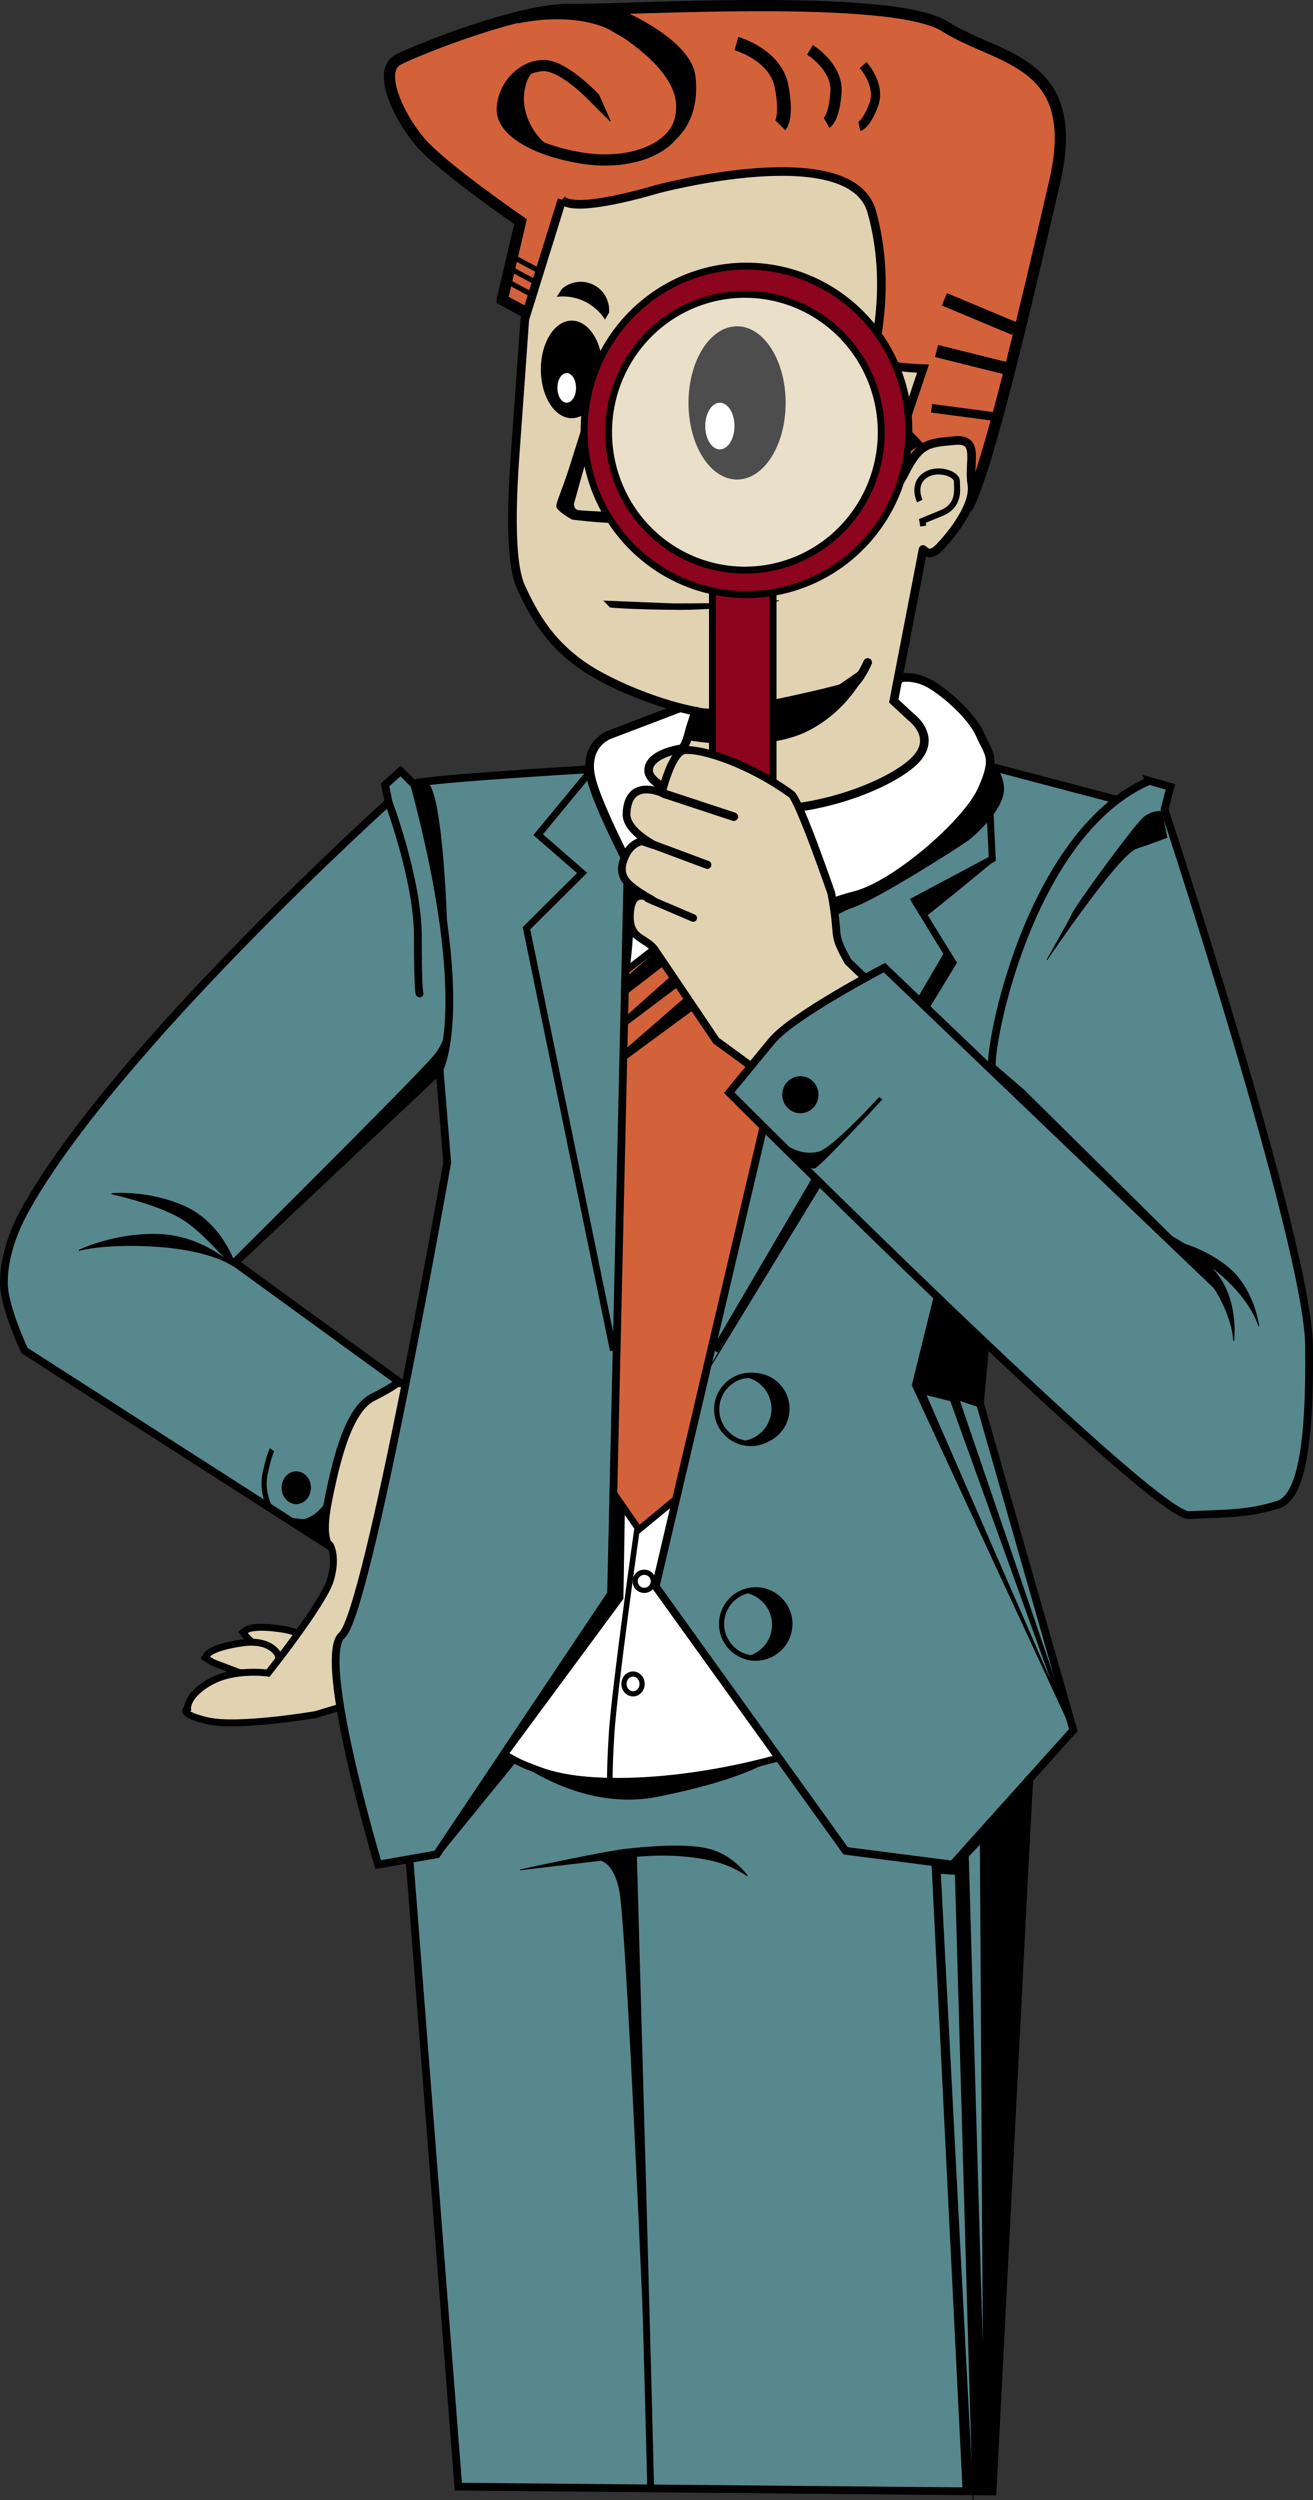 <?xml version="1.0" encoding="UTF-8" standalone="no"?>
<!-- Created with Inkscape (http://www.inkscape.org/) -->

<svg
   xmlns:dc="http://purl.org/dc/elements/1.1/"
   xmlns:cc="http://creativecommons.org/ns#"
   xmlns:rdf="http://www.w3.org/1999/02/22-rdf-syntax-ns#"
   xmlns:svg="http://www.w3.org/2000/svg"
   xmlns="http://www.w3.org/2000/svg"
   xmlns:sodipodi="http://sodipodi.sourceforge.net/DTD/sodipodi-0.dtd"
   xmlns:inkscape="http://www.inkscape.org/namespaces/inkscape"
   width="429.656mm"
   height="818.099mm"
   viewBox="0 0 1522.405 2898.774"
   id="svg2"
   version="1.1"
   inkscape:version="0.91 r13725"
   sodipodi:docname="juergen_mai_v2.svg"
   inkscape:export-filename="D:\JUGGR\grafiken\Plakate\Plakat_05_2016\juergen_maiv2.png"
   inkscape:export-xdpi="90"
   inkscape:export-ydpi="90">
  <rect x="0" y="0" width="1522.405" height="2898.774" fill="#333333" stroke="none"/>
  <defs
     id="defs4">
    <inkscape:perspective
       sodipodi:type="inkscape:persp3d"
       inkscape:vp_x="0 : 526.1811 : 1"
       inkscape:vp_y="0 : 1000 : 0"
       inkscape:vp_z="744.0945 : 526.18111 : 1"
       inkscape:persp3d-origin="372.04725 : 350.7874 : 1"
       id="perspective4584" />
    <inkscape:path-effect
       effect="spiro"
       id="path-effect4253"
       is_visible="true" />
    <inkscape:path-effect
       effect="spiro"
       id="path-effect4253-1"
       is_visible="true" />
  </defs>
  <sodipodi:namedview
     id="base"
     pagecolor="#ffffff"
     bordercolor="#666666"
     borderopacity="1.0"
     inkscape:pageopacity="0.0"
     inkscape:pageshadow="2"
     inkscape:zoom="0.25"
     inkscape:cx="1124.8821"
     inkscape:cy="1330.1842"
     inkscape:document-units="px"
     inkscape:current-layer="g5590"
     showgrid="false"
     inkscape:window-width="1920"
     inkscape:window-height="1147"
     inkscape:window-x="-8"
     inkscape:window-y="-8"
     inkscape:window-maximized="1"
     fit-margin-top="0"
     fit-margin-left="0"
     fit-margin-right="0"
     fit-margin-bottom="0" />
  <g
     inkscape:label="Ebene 1"
     inkscape:groupmode="layer"
     id="layer1"
     transform="translate(485.859,837.025)">
    <g
       id="g5590">
      <g
         id="g4237">
        <path
           style="fill:#57888d;fill-opacity:1;fill-rule:evenodd;stroke:#000000;stroke-width:9;stroke-linecap:butt;stroke-linejoin:miter;stroke-miterlimit:4;stroke-dasharray:none;stroke-opacity:1"
           d="m -25.144,1138.242 70.711,907.925 619.425,5.657 45.255,-882.469 z"
           id="path4595"
           inkscape:connector-curvature="0" />
        <path
           style="fill:#ffffff;fill-opacity:1;fill-rule:evenodd;stroke:#000000;stroke-width:8;stroke-linecap:butt;stroke-linejoin:miter;stroke-miterlimit:4;stroke-dasharray:none;stroke-opacity:1"
           d="m 48.395,1149.556 c 0,0 39.598,65.054 135.764,76.368 96.166,11.314 237.588,-16.971 319.612,-56.569 82.024,-39.598 96.167,-545.886 96.167,-545.886 l -514.774,-5.657 z"
           id="path4508"
           inkscape:connector-curvature="0" />
        <path
           style="opacity:1;fill:#e1d2b1;fill-opacity:1;fill-rule:evenodd;stroke:#000000;stroke-width:8;stroke-linecap:butt;stroke-linejoin:miter;stroke-miterlimit:4;stroke-dasharray:none;stroke-opacity:1"
           d="m -122.251,1077.968 c 0,0 -1.462,-20.763 -36.056,-26.081 -34.594,-5.318 -42.029,0.925 -42.029,0.925 l -3.835,2.901 c 0,0 4.992,6.686 8.877,9.712 3.885,3.026 23.651,18.256 23.651,18.256 l 43.224,18.28 z"
           id="path4489-5"
           inkscape:connector-curvature="0" />
        <path
           style="fill:#d3623a;fill-opacity:1;fill-rule:evenodd;stroke:#000000;stroke-width:13;stroke-linecap:butt;stroke-linejoin:miter;stroke-miterlimit:4;stroke-dasharray:none;stroke-opacity:1"
           d="m 96.478,-489.518 21.213,-90.51 c 0,0 -90.51,-62.225 -115.965,-91.924 -25.456,-29.698 -50.912,-83.439 -25.456,-96.167 25.456,-12.728 142.836,-59.397 199.404,-57.983 56.569,1.414 371.938,-19.799 434.164,19.799 62.225,39.598 159.806,38.184 127.279,179.605 -32.527,141.421 -77.782,333.754 -100.409,376.181 -22.627,42.426 -540.23,-239.002 -540.23,-239.002 z"
           id="path4322"
           inkscape:connector-curvature="0"
           sodipodi:nodetypes="ccssssssc" />
        <rect
           style="opacity:1;fill:#ffffff;fill-opacity:1;stroke:#000000;stroke-width:6;stroke-linecap:round;stroke-miterlimit:4;stroke-dasharray:none;stroke-opacity:1"
           id="rect4479"
           width="461.034"
           height="229.103"
           x="124.763"
           y="117.18" />
        <path
           style="fill:#d3623a;fill-opacity:1;fill-rule:evenodd;stroke:#000000;stroke-width:8;stroke-linecap:butt;stroke-linejoin:miter;stroke-miterlimit:4;stroke-dasharray:none;stroke-opacity:1"
           d="m 288.647,154.935 c 30,72 44,76 44,76 l 26,4 62,-68 10,-102 -130,-8 z"
           id="path4398"
           inkscape:connector-curvature="0" />
        <path
           sodipodi:nodetypes="cccccccc"
           style="fill:#d3623a;fill-opacity:1;fill-rule:evenodd;stroke:#000000;stroke-width:7.75;stroke-linecap:butt;stroke-linejoin:miter;stroke-miterlimit:4;stroke-dasharray:none;stroke-opacity:1"
           d="m 319.777,226.904 -84.485,65.013 -54.065,538.065 73.766,106.438 99.642,-82.303 98.539,-536.025 -90.043,-86.966 z"
           id="path4400"
           inkscape:connector-curvature="0" />
        <path
           style="fill:#e1d2b1;fill-opacity:1;fill-rule:evenodd;stroke:#000000;stroke-width:8;stroke-linecap:butt;stroke-linejoin:miter;stroke-miterlimit:4;stroke-dasharray:none;stroke-opacity:1"
           d="m -163.03,1082.38 c 0,0 -7.425,-19.445 -42.073,-14.496 -34.648,4.95 -39.952,13.082 -39.952,13.082 l -2.828,3.889 c 0,0 6.718,4.95 11.314,6.718 4.596,1.768 27.931,10.607 27.931,10.607 l 46.669,4.95 z"
           id="path4489"
           inkscape:connector-curvature="0" />
        <path
           style="fill:#e1d2b1;fill-opacity:1;fill-rule:evenodd;stroke:#000000;stroke-width:8;stroke-linecap:butt;stroke-linejoin:miter;stroke-miterlimit:4;stroke-dasharray:none;stroke-opacity:1"
           d="m -102.926,954.394 c 0,0 8.273,13.835 0,41.012 -8.273,27.177 -72.125,107.48 -72.125,107.48 0,0 -38.184,-5.657 -66.468,9.899 -28.284,15.556 -26.87,31.113 -26.87,31.113 0,0 -12.728,5.657 22.627,14.142 35.355,8.485 125.865,-7.071 125.865,-7.071 l 28.284,-8.485 127.279,-207.889 -35.355,-168.291 -131.522,5.657 -15.556,118.794 31.997,54.801 z"
           id="path4485"
           inkscape:connector-curvature="0"
           sodipodi:nodetypes="czcscscccccccc" />
        <path
           style="fill:#57888d;fill-opacity:1;fill-rule:evenodd;stroke:#000000;stroke-width:9;stroke-linecap:butt;stroke-linejoin:miter;stroke-miterlimit:4;stroke-dasharray:none;stroke-opacity:1"
           d="m 196.647,54.935 c -196,12 -200,16 -200,16 l 36,440 c 0,0 -92,522 -122,548 -30,26 42,266 42,266 l 68,-12 202,-302 22,-962 z"
           id="path4433"
           inkscape:connector-curvature="0" />
        <path
           sodipodi:nodetypes="cccccccccc"
           style="fill:#57888d;fill-opacity:1;fill-rule:evenodd;stroke:#000000;stroke-width:9;stroke-linecap:butt;stroke-linejoin:miter;stroke-miterlimit:4;stroke-dasharray:none;stroke-opacity:1"
           d="m 458.647,216.935 -184.286,785.429 220.286,306.571 124,16 140,-156 -112,-392 20,-392 L 854.316,102.149 530.647,16.935 Z"
           id="path4402"
           inkscape:connector-curvature="0" />
        <path
           style="fill:#000000;fill-opacity:1;fill-rule:evenodd;stroke:#000000;stroke-width:1px;stroke-linecap:butt;stroke-linejoin:miter;stroke-opacity:1"
           d="m 456.396,247.994 c 0,0 17.678,-23.335 46.669,-33.234 28.991,-9.899 125.291,-71.518 133.643,-77.782 7.071,-5.303 43.133,-36.77 41.012,-61.518 -2.121,-24.749 -26.163,-44.548 -26.163,-44.548 L 464.881,183.648 Z"
           id="path4652"
           inkscape:connector-curvature="0"
           sodipodi:nodetypes="csssccc" />
        <path
           style="fill:#ffffff;fill-opacity:1;fill-rule:evenodd;stroke:#000000;stroke-width:10;stroke-linecap:butt;stroke-linejoin:miter;stroke-miterlimit:4;stroke-dasharray:none;stroke-opacity:1"
           d="m 558.647,-51.065 c 0,0 14.692,-3.129 32,6 17.308,9.129 50.147,37.226 60,60 9.853,22.774 19.349,25.331 2,64 -17.349,38.669 -100,110 -146,122 -46,12 -58,24 -58,24 l -52,-122 z"
           id="path4394"
           inkscape:connector-curvature="0"
           sodipodi:nodetypes="czzzsccc" />
        <path
           style="fill:#ffffff;fill-opacity:1;fill-rule:evenodd;stroke:#000000;stroke-width:10;stroke-linecap:butt;stroke-linejoin:miter;stroke-miterlimit:4;stroke-dasharray:none;stroke-opacity:1"
           d="m 304.647,-17.065 -84,32 c 0,0 -28,10 -22,46 6,36 64,142 64,142 l 64,-110 22,-110 z"
           id="path4396"
           inkscape:connector-curvature="0" />
        <path
           style="fill:#e1d2b1;fill-opacity:1;fill-rule:evenodd;stroke:#000000;stroke-width:10;stroke-linecap:butt;stroke-linejoin:miter;stroke-miterlimit:4;stroke-dasharray:none;stroke-opacity:1"
           d="m 165.775,-605.483 -43.133,138.593 c 0,0 -7.071,100.409 -10.607,148.492 -3.535,48.083 -8.485,130.815 6.364,162.635 14.849,31.82 35.355,71.418 88.388,101.116 53.033,29.698 137.886,56.569 180.312,43.133 42.426,-13.435 82.024,-33.941 106.773,-61.518 24.749,-27.577 91.04,-118.971 91.04,-124.628 0,-5.657 4.419,10.076 18.562,-4.773 14.142,-14.849 41.719,-48.79 37.477,-73.539 -4.243,-24.749 9.899,-53.033 -19.799,-50.205 -29.698,2.829 -40.305,2.121 -57.983,37.477 -17.678,35.355 -4.95,-24.042 -4.95,-24.042 l 18.385,-11.314 -15.556,-16.264 23.334,-69.296 c 0,0 -55.154,-1.414 -56.569,-12.728 -1.414,-11.314 21.213,-82.024 -2.828,-168.999 -24.042,-86.974 -249.609,-26.163 -249.609,-26.163 0,0 -94.752,28.991 -109.602,12.021 z"
           id="path4310"
           inkscape:connector-curvature="0"
           sodipodi:nodetypes="ccssssssssssccccsscc" />
        <ellipse
           style="fill:#000000;fill-opacity:1;stroke:#000000;stroke-width:1.571;stroke-opacity:1"
           id="path3350"
           cx="368.76"
           cy="-369.863"
           rx="55.53"
           ry="88.055" />
        <ellipse
           style="fill:#000000;fill-opacity:1;stroke:#000000;stroke-opacity:1"
           id="path3350-4"
           cx="177.088"
           cy="-408.706"
           rx="35.355"
           ry="56.063" />
        <ellipse
           style="fill:#ffffff;fill-opacity:1;stroke:#000000;stroke-width:0.487;stroke-opacity:1"
           id="path3350-47"
           cx="348.822"
           cy="-343.029"
           rx="17.201"
           ry="27.276" />
        <ellipse
           style="fill:#ffffff;fill-opacity:1;stroke:#000000;stroke-width:0.31;stroke-opacity:1"
           id="path3350-47-1"
           cx="171.23"
           cy="-387.291"
           rx="10.952"
           ry="17.366" />
        <path
           inkscape:transform-center-y="-14.36195"
           inkscape:transform-center-x="1.1617766"
           style="fill:#000000;fill-opacity:1;fill-rule:evenodd;stroke:#000000;stroke-width:1px;stroke-linecap:butt;stroke-linejoin:miter;stroke-opacity:1"
           d="m 215.604,-467.506 4.293,-7.198 c 0.723,-8.915 -2.434,-18.077 -8.495,-24.654 -5.647,-6.128 -13.729,-9.948 -22.048,-10.423 -8.32,-0.475 -16.783,2.401 -23.091,7.846 l -5.615,8.424 c 8.583,-0.886 17.359,0.153 25.498,3.018 11.957,4.209 22.47,12.412 29.459,22.988 z"
           id="path4251"
           inkscape:path-effect="#path-effect4253"
           inkscape:original-d="m 215.60359,-467.50591 4.29335,-7.19841 c 0,0 3.81961,-18.1083 -8.49501,-24.65431 -12.31461,-6.54601 -45.13988,-2.5771 -45.13988,-2.5771 l -5.615,8.42447 c 0,0 12.62221,0.96431 25.49793,3.01753 12.87573,2.05321 27.38893,10.15363 29.45861,22.98782 z"
           inkscape:connector-curvature="0" />
        <path
           style="fill:#000000;fill-opacity:1;fill-rule:evenodd;stroke:#000000;stroke-width:1px;stroke-linecap:butt;stroke-linejoin:miter;stroke-opacity:1"
           d="m 367.509,-492.232 -1.136,-8.456 c 2.87,-8.202 9.283,-15.095 17.257,-18.549 7.834,-3.394 17.061,-3.424 24.917,-0.083 7.857,3.342 14.234,10.009 17.223,18.007 l 1.867,10.162 c -7.331,-4.71 -15.75,-7.714 -24.406,-8.708 -12.312,-1.414 -25.063,1.308 -35.723,7.628 z"
           id="path4251-3"
           inkscape:path-effect="#path-effect4253-1"
           inkscape:original-d="m 367.50913,-492.23198 -1.13576,-8.4564 c 0,0 3.50596,-18.13948 17.25702,-18.54941 13.75105,-0.40992 42.14058,17.92413 42.14058,17.92413 l 1.86738,10.16172 c 0,0 -11.87756,-4.79099 -24.4064,-8.70808 -12.52885,-3.91708 -28.88379,-3.08411 -35.72282,7.62804 z"
           inkscape:connector-curvature="0" />
        <path
           style="fill:#000000;fill-opacity:1;fill-rule:evenodd;stroke:#000000;stroke-width:1px;stroke-linecap:butt;stroke-linejoin:miter;stroke-opacity:1"
           d="m 224.647,-451.565 9.5,2 -55,196.5 c 0,0 -0.5,7 5.5,8 6,1 46,2.5 46,2.5 0,0 14,3 9.5,9 -4.5,6 -62.5,-1.5 -62.5,-1.5 0,0 -18.5,-10 -18,-15.5 0.5,-5.5 8,-21.5 17,-50.5 9,-29 48,-150.5 48,-150.5 z"
           id="path4304"
           inkscape:connector-curvature="0" />
        <path
           style="fill:#000000;fill-opacity:1;fill-rule:evenodd;stroke:#000000;stroke-width:0.918px;stroke-linecap:butt;stroke-linejoin:miter;stroke-opacity:1"
           d="m 214.747,-140.166 79.1,3.205 c 0,0 92.75,0.261 118.095,-3.105 25.345,-3.366 -52.59,10.046 -110.172,9.706 -57.581,-0.339 -80.133,-2.736 -80.133,-2.736 z"
           id="path4308"
           inkscape:connector-curvature="0" />
        <path
           style="fill:none;fill-rule:evenodd;stroke:#000000;stroke-width:7;stroke-linecap:butt;stroke-linejoin:miter;stroke-miterlimit:4;stroke-dasharray:none;stroke-opacity:1"
           d="m 580.647,-256.065 c 0,0 -9,-18 5,-29 14,-11 38,-3 38,6 0,9 4,28 -18,37 -22,9 -22,9 -22,9 l 1,6"
           id="path4318"
           inkscape:connector-curvature="0" />
        <path
           style="fill:none;fill-rule:evenodd;stroke:#000000;stroke-width:13;stroke-linecap:butt;stroke-linejoin:miter;stroke-miterlimit:4;stroke-dasharray:none;stroke-opacity:1"
           d="m 113.449,-816.201 c 0,0 74.953,-18.385 124.451,15.556 49.498,33.941 73.539,66.468 65.054,101.823 -8.485,35.355 -59.397,53.74 -113.137,45.255 -53.74,-8.485 -94.752,-31.113 -93.338,-57.983 1.414,-26.87 24.042,-49.497 48.083,-49.497 24.042,0 59.397,38.184 59.397,38.184 l 0,0"
           id="path4324"
           inkscape:connector-curvature="0" />
        <path
           style="fill:none;fill-rule:evenodd;stroke:#000000;stroke-width:16;stroke-linecap:butt;stroke-linejoin:miter;stroke-miterlimit:4;stroke-dasharray:none;stroke-opacity:1"
           d="m 368.007,-786.503 c 0,0 45.255,12.728 52.326,49.497 7.071,36.77 -1.414,45.255 -1.414,45.255 l 0,0"
           id="path4326"
           inkscape:connector-curvature="0" />
        <path
           style="opacity:1;fill:none;fill-rule:evenodd;stroke:#000000;stroke-width:12.941;stroke-linecap:butt;stroke-linejoin:miter;stroke-miterlimit:4;stroke-dasharray:none;stroke-opacity:1"
           d="m 453.247,-779.238 c 0,0 32.563,19.633 30.19,49.825 -2.372,30.192 -10.81,34.989 -10.81,34.989 l 0,0"
           id="path4326-3"
           inkscape:connector-curvature="0" />
        <path
           style="opacity:1;fill:none;fill-rule:evenodd;stroke:#000000;stroke-width:10.604;stroke-linecap:butt;stroke-linejoin:miter;stroke-miterlimit:4;stroke-dasharray:none;stroke-opacity:1"
           d="m 514.875,-761.509 c 0,0 21.084,22.939 12.264,46.134 -8.819,23.195 -16.559,25.024 -16.559,25.024 l 0,0"
           id="path4326-3-5"
           inkscape:connector-curvature="0" />
        <path
           style="fill:none;fill-rule:evenodd;stroke:#000000;stroke-width:10;stroke-linecap:butt;stroke-linejoin:miter;stroke-miterlimit:4;stroke-dasharray:none;stroke-opacity:1"
           d="m 594.281,-363.653 c 74.953,9.899 74.953,9.899 74.953,9.899"
           id="path4358"
           inkscape:connector-curvature="0" />
        <path
           style="opacity:1;fill:none;fill-rule:evenodd;stroke:#000000;stroke-width:14.487;stroke-linecap:butt;stroke-linejoin:miter;stroke-miterlimit:4;stroke-dasharray:none;stroke-opacity:1"
           d="m 600.043,-430.079 c 78.987,19.715 78.987,19.715 78.987,19.715"
           id="path4358-6"
           inkscape:connector-curvature="0" />
        <path
           style="opacity:1;fill:none;fill-rule:evenodd;stroke:#000000;stroke-width:15.506;stroke-linecap:butt;stroke-linejoin:miter;stroke-miterlimit:4;stroke-dasharray:none;stroke-opacity:1"
           d="m 609.175,-489.979 c 81.435,34.057 81.435,34.057 81.435,34.057"
           id="path4358-6-9"
           inkscape:connector-curvature="0"
           inkscape:transform-center-x="1.091775"
           inkscape:transform-center-y="70.218503" />
        <path
           style="fill:#e1d2b1;fill-opacity:1;fill-rule:evenodd;stroke:#000000;stroke-width:10;stroke-linecap:round;stroke-linejoin:miter;stroke-miterlimit:4;stroke-dasharray:none;stroke-opacity:1"
           d="m 584.392,-199.927 -33.952,175.686 19.799,18.385 c 0,0 31.113,22.627 5.657,49.498 -25.456,26.87 -106.066,59.397 -176.777,57.983 -70.711,-1.414 -132.936,-25.456 -132.936,-45.255 0,-19.799 37.098,-25.027 37.098,-25.027 0,0 4.975,1.692 10.632,-22.349 l 5.657,-17.855 -0.856,-3.558"
           id="path4390"
           inkscape:connector-curvature="0"
           sodipodi:nodetypes="cccssscscc" />
        <path
           style="fill:none;fill-rule:evenodd;stroke:#000000;stroke-width:10;stroke-linecap:round;stroke-linejoin:miter;stroke-miterlimit:4;stroke-dasharray:none;stroke-opacity:1"
           d="m 320.967,-12.545 c 0,0 6.113,3.504 32.615,1.722 26.502,-1.782 140.91,-27.142 149.252,-32.363 8.342,-5.221 17.359,-25.722 17.359,-25.722"
           id="path4392"
           inkscape:connector-curvature="0"
           sodipodi:nodetypes="cssc" />
        <path
           style="fill:#57888d;fill-opacity:1;fill-rule:evenodd;stroke:#000000;stroke-width:9;stroke-linecap:butt;stroke-linejoin:miter;stroke-miterlimit:4;stroke-dasharray:none;stroke-opacity:1"
           d="m -5.353,72.935 -16,-16 -18,16 4,20 c 0,0 -320.049,288.643 -422,474 -14.034,25.516 -24.284,55.84 -24,84 0.284,28.16 24,78 24,78 l 355.525,228 c 0,0 -13.525,-4 -3.525,-54 10,-50 24,-106 52,-120 28,-14 29.636,-18.243 29.636,-18.243 l -189.636,-137.757 236,-222 c 0,0 42,-70 -28,-332 z"
           id="path4437"
           inkscape:connector-curvature="0"
           sodipodi:nodetypes="ccccazccsscccc" />
        <circle
           style="opacity:1;fill:none;fill-opacity:1;stroke:#000000;stroke-width:6;stroke-linecap:round;stroke-miterlimit:4;stroke-dasharray:none;stroke-opacity:1"
           id="path4789"
           cx="261.147"
           cy="996.435"
           r="10.5" />
        <path
           style="fill:none;fill-rule:evenodd;stroke:#000000;stroke-width:9;stroke-linecap:round;stroke-linejoin:miter;stroke-miterlimit:4;stroke-dasharray:none;stroke-opacity:1"
           d="m -35.353,92.935 c 0,0 34,90 34,156 0,66 2,66 2,66 l 0,0"
           id="path4439"
           inkscape:connector-curvature="0" />
        <circle
           style="opacity:1;fill:#57888d;fill-opacity:1;stroke:#000000;stroke-width:6;stroke-linecap:round;stroke-miterlimit:4;stroke-dasharray:none;stroke-opacity:1"
           id="path4462"
           cx="384.734"
           cy="797.099"
           r="39.598" />
        <circle
           style="opacity:1;fill:#57888d;fill-opacity:1;stroke:#000000;stroke-width:6;stroke-linecap:round;stroke-miterlimit:4;stroke-dasharray:none;stroke-opacity:1"
           id="path4462-9"
           cx="390.391"
           cy="1045.891"
           r="39.598" />
        <path
           style="opacity:1;fill:#000000;fill-opacity:1;stroke:#000000;stroke-width:4;stroke-linecap:round;stroke-miterlimit:4;stroke-dasharray:none;stroke-opacity:1"
           d="m 388.041,756.802 a 39.598,39.598 0 0 1 39.598,39.598 39.598,39.598 0 0 1 -39.598,39.598 39.598,39.598 0 0 1 -8.451,-0.963 39.598,39.598 0 0 0 31.049,-38.635 39.598,39.598 0 0 0 -31.146,-38.635 39.598,39.598 0 0 1 8.549,-0.963 z"
           id="path4462-9-8"
           inkscape:connector-curvature="0" />
        <path
           style="opacity:1;fill:none;fill-rule:evenodd;stroke:#000000;stroke-width:8;stroke-linecap:butt;stroke-linejoin:miter;stroke-miterlimit:4;stroke-dasharray:none;stroke-opacity:1"
           d="M 225.386,728.8 124.566,239.233 189.084,175.111 138.128,130.817 199.185,56.776"
           id="path4654-9"
           inkscape:connector-curvature="0"
           sodipodi:nodetypes="ccccc" />
        <path
           style="fill:none;fill-rule:evenodd;stroke:#000000;stroke-width:7.901;stroke-linecap:butt;stroke-linejoin:miter;stroke-miterlimit:4;stroke-dasharray:none;stroke-opacity:1"
           d="m 248.641,1314.94 c 18.01,637.554 20.011,736.989 20.011,736.989"
           id="path4599"
           inkscape:connector-curvature="0" />
        <path
           inkscape:connector-curvature="0"
           style="opacity:1;fill:#000000;fill-opacity:1;stroke:#000000;stroke-width:4;stroke-linecap:round;stroke-miterlimit:4;stroke-dasharray:none;stroke-opacity:1"
           d="m 388.737,1007.212 a 39.598,39.598 0 0 1 39.598,39.598 39.598,39.598 0 0 1 -39.598,39.598 39.598,39.598 0 0 1 -8.451,-0.963 39.598,39.598 0 0 0 31.049,-38.635 39.598,39.598 0 0 0 -31.146,-38.635 39.598,39.598 0 0 1 8.549,-0.963 z"
           id="path4462-9-8-6" />
        <path
           sodipodi:nodetypes="cccccc"
           style="fill:none;fill-rule:evenodd;stroke:#000000;stroke-width:8;stroke-linecap:butt;stroke-linejoin:miter;stroke-miterlimit:4;stroke-dasharray:none;stroke-opacity:1"
           d="m 342.932,729.221 269.714,-460.286 -38,-62 90,-48 -4,-86 0,0"
           id="path4654"
           inkscape:connector-curvature="0" />
        <path
           style="fill:#000000;fill-opacity:1;fill-rule:evenodd;stroke:#000000;stroke-width:1px;stroke-linecap:butt;stroke-linejoin:miter;stroke-opacity:1"
           d="m 9.647,71.935 c 0,0 8,-2 15,57 7,59 8,127 8,127 l -35,-181 17,-6"
           id="path4671"
           inkscape:connector-curvature="0" />
        <path
           style="fill:#000000;fill-opacity:1;fill-rule:evenodd;stroke:#000000;stroke-width:1px;stroke-linecap:butt;stroke-linejoin:miter;stroke-opacity:1"
           d="m 587.918,224.66 c 5.657,-3.535 78.489,-63.64 78.489,-63.64 l -91.924,45.255 z"
           id="path4690"
           inkscape:connector-curvature="0" />
        <path
           style="fill:#000000;fill-opacity:1;fill-rule:evenodd;stroke:#000000;stroke-width:1px;stroke-linecap:butt;stroke-linejoin:miter;stroke-opacity:1"
           d="m 335.308,751.675 287.965,-472.568 -7.425,-11.667 z"
           id="path4692"
           inkscape:connector-curvature="0"
           sodipodi:nodetypes="cccc" />
        <path
           style="fill:#000000;fill-opacity:1;fill-rule:evenodd;stroke:#000000;stroke-width:1px;stroke-linecap:butt;stroke-linejoin:miter;stroke-opacity:1"
           d="m 335.147,96.435 c -39,73 -47,61 -47,61 l 38,-64 z"
           id="path4694"
           inkscape:connector-curvature="0" />
        <path
           style="fill:#000000;fill-opacity:1;fill-rule:evenodd;stroke:#000000;stroke-width:1px;stroke-linecap:butt;stroke-linejoin:miter;stroke-opacity:1"
           d="m 249.647,187.935 c -1.5,105 -10.5,115 -10.5,115 l 5.5,-134 z"
           id="path4696"
           inkscape:connector-curvature="0" />
        <path
           style="fill:#000000;fill-opacity:1;fill-rule:evenodd;stroke:#000000;stroke-width:1px;stroke-linecap:butt;stroke-linejoin:miter;stroke-opacity:1"
           d="m 425.147,178.935 -53.5,52 62.5,80.5 -72,-80 60.5,-66 z"
           id="path4698"
           inkscape:connector-curvature="0" />
        <path
           style="fill:#000000;fill-opacity:1;fill-rule:evenodd;stroke:#000000;stroke-width:1px;stroke-linecap:butt;stroke-linejoin:miter;stroke-opacity:1"
           d="m 297.647,170.435 52,-69.5 12.5,1 -63.5,74 z"
           id="path4700"
           inkscape:connector-curvature="0" />
        <path
           style="fill:#000000;fill-opacity:1;fill-rule:evenodd;stroke:#000000;stroke-width:1px;stroke-linecap:butt;stroke-linejoin:miter;stroke-opacity:1"
           d="m 373.147,103.435 -70.5,81.5 2,6 86,-86.5 z"
           id="path4702"
           inkscape:connector-curvature="0" />
        <path
           style="fill:#000000;fill-opacity:1;fill-rule:evenodd;stroke:#000000;stroke-width:1px;stroke-linecap:butt;stroke-linejoin:miter;stroke-opacity:1"
           d="m 345.38,234.559 -104.652,80.61 -4.243,-15.556 84.853,-73.539 z"
           id="path4704"
           inkscape:connector-curvature="0" />
        <path
           style="fill:#000000;fill-opacity:1;fill-rule:evenodd;stroke:#000000;stroke-width:1px;stroke-linecap:butt;stroke-linejoin:miter;stroke-opacity:1"
           d="m 240.728,378.809 141.421,-123.037 18.385,16.971 -165.463,121.622 5.657,-9.899"
           id="path4706"
           inkscape:connector-curvature="0" />
        <path
           style="opacity:1;fill:#000000;fill-opacity:1;fill-rule:evenodd;stroke:#000000;stroke-width:0.896px;stroke-linecap:butt;stroke-linejoin:miter;stroke-opacity:1"
           d="m 241.186,340.563 125.291,-111.595 16.288,15.392 -146.59,110.312 5.012,-8.979"
           id="path4706-2"
           inkscape:connector-curvature="0" />
        <path
           style="fill:#000000;fill-opacity:1;fill-rule:evenodd;stroke:#000000;stroke-width:1px;stroke-linecap:butt;stroke-linejoin:miter;stroke-opacity:1"
           d="m 314.267,21.013 c 0,0 84.853,15.556 137.179,-11.314 52.326,-26.87 70.711,-76.368 70.711,-76.368 l -41.012,28.284 -138.593,29.698 -16.971,-2.829 z"
           id="path4723"
           inkscape:connector-curvature="0" />
        <path
           style="opacity:1;fill:#000000;fill-opacity:1;fill-rule:evenodd;stroke:#000000;stroke-width:1.244px;stroke-linecap:butt;stroke-linejoin:miter;stroke-opacity:1"
           d="m -356.387,547.052 c 0,0 43.098,-4.248 85.62,15.452 42.522,19.7 57.252,66.225 57.252,66.225 -3.837,5.879 -33.155,-36.453 -62.772,-53.641 -29.617,-17.188 -80.1,-28.036 -80.1,-28.036 z"
           id="path4673-6-2"
           inkscape:connector-curvature="0"
           sodipodi:nodetypes="csczc" />
        <path
           style="opacity:1;fill:#000000;fill-opacity:1;fill-rule:evenodd;stroke:#000000;stroke-width:1.3px;stroke-linecap:butt;stroke-linejoin:miter;stroke-opacity:1"
           d="m -393.735,612.516 c 0,0 41.821,-20.213 92.952,-18.061 51.131,2.152 85.504,36.26 85.504,36.26 0,0 -24.171,-18.054 -85.887,-22.537 -61.717,-4.483 -92.569,4.337 -92.569,4.337 z"
           id="path4673-6-2-0"
           inkscape:connector-curvature="0"
           sodipodi:nodetypes="csczc" />
        <path
           style="fill:none;fill-rule:evenodd;stroke:#000000;stroke-width:6;stroke-linecap:butt;stroke-linejoin:miter;stroke-miterlimit:4;stroke-dasharray:none;stroke-opacity:1"
           d="m -172.353,911.935 c 0,0 -11,-18 -6,-41 5,-23 8,-27 8,-27"
           id="path4757"
           inkscape:connector-curvature="0" />
        <ellipse
           style="opacity:1;fill:#000000;fill-opacity:1;stroke:#000000;stroke-width:6;stroke-linecap:round;stroke-miterlimit:4;stroke-dasharray:none;stroke-opacity:1"
           id="path4761"
           cx="-142.353"
           cy="887.935"
           rx="14"
           ry="16" />
        <path
           style="fill:#000000;fill-opacity:1;fill-rule:evenodd;stroke:#000000;stroke-width:1px;stroke-linecap:butt;stroke-linejoin:miter;stroke-opacity:1"
           d="m 34.253,315.17 c 0,0 7.071,43.841 -16.971,72.125 -24.042,28.284 -234.759,237.588 -234.759,237.588 L 25.768,407.094 Z"
           id="path4767"
           inkscape:connector-curvature="0" />
        <path
           style="fill:#000000;fill-opacity:1;fill-rule:evenodd;stroke:#000000;stroke-width:1px;stroke-linecap:butt;stroke-linejoin:miter;stroke-opacity:1"
           d="m -149.595,923.281 c 0,0 1.414,0 12.728,1.414 11.314,1.414 28.284,-14.142 31.113,-25.456 2.828,-11.314 -11.314,43.841 -5.657,49.498 5.657,5.657 -38.184,-25.456 -38.184,-25.456 z"
           id="path4769"
           inkscape:connector-curvature="0" />
        <path
           sodipodi:nodetypes="cccccc"
           style="fill:#000000;fill-opacity:1;fill-rule:evenodd;stroke:#000000;stroke-width:1px;stroke-linecap:butt;stroke-linejoin:miter;stroke-opacity:1"
           d="m 238.142,913.75 -1.657,102.87 -135.764,183.848 123.037,-188.09 0.586,-124.956 z"
           id="path4771"
           inkscape:connector-curvature="0" />
        <path
           style="fill:#000000;fill-opacity:1;fill-rule:evenodd;stroke:#000000;stroke-width:1px;stroke-linecap:butt;stroke-linejoin:miter;stroke-opacity:1"
           d="m 117.662,1330.954 c 0,0 96.874,-21.213 123.744,-24.042 27.819,-2.928 73.384,-6.898 98.995,1.414 25.749,8.357 40.305,29.698 40.305,29.698 0,0 -16.299,-12.079 -38.934,-17.471 -22.634,-5.392 -54.733,-9.107 -96.831,-4.45 -39.757,4.398 -127.279,14.849 -127.279,14.849 z"
           id="path4775"
           inkscape:connector-curvature="0"
           sodipodi:nodetypes="cssczsc" />
        <path
           style="fill:#000000;fill-opacity:1;fill-rule:evenodd;stroke:#000000;stroke-width:1px;stroke-linecap:butt;stroke-linejoin:miter;stroke-opacity:1"
           d="m 105.647,1198.935 c 0,0 78,65 170,47 92,-18 126,-39 126,-39 l -95,17 c 0,0 -108,9 -129,2 -21,-7 -72,-27 -72,-27 z"
           id="path4777"
           inkscape:connector-curvature="0"
           sodipodi:nodetypes="csccsc" />
        <path
           style="fill:#000000;fill-opacity:1;fill-rule:evenodd;stroke:#000000;stroke-width:1px;stroke-linecap:butt;stroke-linejoin:miter;stroke-opacity:1"
           d="m 706.647,1254.935 -84,72 82,-104 z"
           id="path4779"
           inkscape:connector-curvature="0" />
        <path
           style="fill:#000000;fill-opacity:1;fill-rule:evenodd;stroke:#000000;stroke-width:1px;stroke-linecap:butt;stroke-linejoin:miter;stroke-opacity:1"
           d="m 112.647,1204.935 -88,108 78,-118 z"
           id="path4781"
           inkscape:connector-curvature="0" />
        <path
           sodipodi:nodetypes="csc"
           style="fill:none;fill-rule:evenodd;stroke:#000000;stroke-width:6.47;stroke-linecap:butt;stroke-linejoin:miter;stroke-miterlimit:4;stroke-dasharray:none;stroke-opacity:1"
           d="m 253.146,933.123 c 0,0 -26.602,187.67 -29.88,240.172 -3.278,52.502 -1.639,68.111 -1.639,68.111"
           id="path4785"
           inkscape:connector-curvature="0" />
        <ellipse
           style="opacity:1;fill:none;fill-opacity:1;stroke:#000000;stroke-width:6;stroke-linecap:round;stroke-miterlimit:4;stroke-dasharray:none;stroke-opacity:1"
           id="path4787"
           cx="248.147"
           cy="1115.435"
           rx="10.5"
           ry="11.5" />
        <path
           style="fill:#000000;fill-opacity:1;fill-rule:evenodd;stroke:#000000;stroke-width:1px;stroke-linecap:butt;stroke-linejoin:miter;stroke-opacity:1"
           d="m 662.992,409.366 -57.397,335.725 42.426,-8.485 z"
           id="path4791"
           inkscape:connector-curvature="0"
           sodipodi:nodetypes="cccc" />
        <path
           sodipodi:nodetypes="cccc"
           style="fill:#000000;fill-opacity:1;fill-rule:evenodd;stroke:#000000;stroke-width:1.929px;stroke-linecap:butt;stroke-linejoin:miter;stroke-opacity:1"
           d="M 572.909,770.321 753.357,1160.028 623.325,778.866 Z"
           id="path4793"
           inkscape:connector-curvature="0" />
        <path
           style="fill:#000000;fill-opacity:1;fill-rule:evenodd;stroke:#000000;stroke-width:1px;stroke-linecap:butt;stroke-linejoin:miter;stroke-opacity:1"
           d="m 594.688,1322.592 35.958,726.343 32.931,1.475 48.083,-824.486 -90.51,100.409 z"
           id="path4795"
           inkscape:connector-curvature="0"
           sodipodi:nodetypes="cccccc" />
        <path
           sodipodi:nodetypes="ccccc"
           style="fill:#000000;fill-opacity:1;fill-rule:evenodd;stroke:#000000;stroke-width:0.997px;stroke-linecap:butt;stroke-linejoin:miter;stroke-opacity:1"
           d="m 682.513,484.49 -28.628,311.155 -81.89,-27.057 88.221,-357.678 z"
           id="path4799"
           inkscape:connector-curvature="0" />
        <path
           style="opacity:1;fill:#57888d;fill-opacity:1;fill-rule:evenodd;stroke:#000000;stroke-width:1.48px;stroke-linecap:butt;stroke-linejoin:miter;stroke-opacity:1"
           d="m 643.591,673.95 43.576,-178.326 -8.507,-29.247 z"
           id="path4801-9"
           inkscape:connector-curvature="0"
           sodipodi:nodetypes="cccc" />
        <path
           style="opacity:1;fill:#57888d;fill-opacity:1;fill-rule:evenodd;stroke:#000000;stroke-width:1.331px;stroke-linecap:butt;stroke-linejoin:miter;stroke-opacity:1"
           d="m 587.34,779.72 29.158,7.289 123.594,343.202 z"
           id="path4797-8"
           inkscape:connector-curvature="0"
           sodipodi:nodetypes="cccc" />
        <path
           style="fill:#57888d;fill-opacity:1;fill-rule:evenodd;stroke:#000000;stroke-width:1px;stroke-linecap:butt;stroke-linejoin:miter;stroke-opacity:1"
           d="m 621.859,1336.232 -17.349,-1.171 37.855,726.663 z"
           id="path4833"
           inkscape:connector-curvature="0"
           sodipodi:nodetypes="cccc" />
        <path
           style="opacity:1;fill:#57888d;fill-opacity:1;fill-rule:evenodd;stroke:#000000;stroke-width:1px;stroke-linecap:butt;stroke-linejoin:miter;stroke-opacity:1"
           d="m 650.808,1300.504 -13.909,14.993 17.534,608.915 z"
           id="path4833-2"
           inkscape:connector-curvature="0"
           sodipodi:nodetypes="cccc" />
        <path
           style="fill:#000000;fill-opacity:1;fill-rule:evenodd;stroke:#000000;stroke-width:1px;stroke-linecap:butt;stroke-linejoin:miter;stroke-opacity:1"
           d="m 192.647,1320.935 c 0,0 30,-16 40,34 10,50 36,696 36,696 l -18,-744 z"
           id="path4850"
           inkscape:connector-curvature="0" />
        <path
           style="fill:#000000;fill-opacity:1;fill-rule:evenodd;stroke:#000000;stroke-width:1px;stroke-linecap:butt;stroke-linejoin:miter;stroke-opacity:1"
           d="m 235.071,-824.687 c 0,0 80.066,33.407 84.953,76.14 6.894,60.281 -32.451,80.131 -32.451,80.131 l 17.036,-28.983 c 0,0 -4.157,-57.32 -21.127,-68.634 -16.971,-11.314 -97.909,-57.24 -97.909,-57.24 z"
           id="path4852"
           inkscape:connector-curvature="0"
           sodipodi:nodetypes="csccscc" />
        <path
           style="fill:none;fill-rule:evenodd;stroke:#000000;stroke-width:6;stroke-linecap:butt;stroke-linejoin:miter;stroke-miterlimit:4;stroke-dasharray:none;stroke-opacity:1"
           d="m 104.964,-509.317 c 24.749,13.435 25.456,13.435 25.456,13.435"
           id="path4854"
           inkscape:connector-curvature="0" />
        <path
           style="opacity:1;fill:none;fill-rule:evenodd;stroke:#000000;stroke-width:6;stroke-linecap:butt;stroke-linejoin:miter;stroke-miterlimit:4;stroke-dasharray:none;stroke-opacity:1"
           d="m 108.708,-523.994 c 24.749,13.435 25.456,13.435 25.456,13.435"
           id="path4854-3"
           inkscape:connector-curvature="0"
           inkscape:transform-center-x="12.519088"
           inkscape:transform-center-y="-22.80928" />
        <path
           style="opacity:1;fill:none;fill-rule:evenodd;stroke:#000000;stroke-width:6;stroke-linecap:butt;stroke-linejoin:miter;stroke-miterlimit:4;stroke-dasharray:none;stroke-opacity:1"
           d="m 112.243,-537.429 c 24.749,13.435 25.456,13.435 25.456,13.435"
           id="path4854-6"
           inkscape:connector-curvature="0"
           inkscape:transform-center-x="-0.20883427"
           inkscape:transform-center-y="-19.980852" />
        <path
           style="fill:#000000;fill-opacity:1;fill-rule:evenodd;stroke:#000000;stroke-width:1px;stroke-linecap:butt;stroke-linejoin:miter;stroke-opacity:1"
           d="m 145.976,-756.804 c 0,0 -18.385,-7.071 -24.042,24.042 -5.657,31.113 16.971,63.64 38.184,70.711 21.213,7.071 -50.912,-19.799 -50.912,-19.799 l -14.142,-35.355 19.799,-32.527 35.355,-7.071 0,0"
           id="path4889"
           inkscape:connector-curvature="0" />
        <path
           style="fill:#000000;fill-opacity:1;fill-rule:evenodd;stroke:#000000;stroke-width:1px;stroke-linecap:butt;stroke-linejoin:miter;stroke-opacity:1"
           d="m 208.511,-726.531 13.391,30.008 -22.075,-21.992 z"
           id="path4893"
           inkscape:connector-curvature="0"
           sodipodi:nodetypes="cccc" />
        <g
           id="g4626"
           transform="translate(14.941,-59.513)">
          <ellipse
             ry="177.849"
             rx="180.813"
             cy="-287.582"
             cx="363.781"
             id="path4624"
             style="opacity:1;fill:#ffffff;fill-opacity:0.304;fill-rule:nonzero;stroke:none;stroke-width:7.347;stroke-linecap:round;stroke-linejoin:bevel;stroke-miterlimit:4;stroke-dasharray:none;stroke-dashoffset:0;stroke-opacity:1" />
          <g
             id="g4620">
            <rect
               style="opacity:1;fill:#8c041d;fill-opacity:1;fill-rule:nonzero;stroke:#000000;stroke-width:8;stroke-linecap:round;stroke-linejoin:bevel;stroke-miterlimit:4;stroke-dasharray:none;stroke-dashoffset:0;stroke-opacity:1"
               id="rect4600"
               width="70.262"
               height="332.781"
               x="325.294"
               y="-111.383" />
            <path
               style="opacity:1;fill:#8c041d;fill-opacity:1;fill-rule:nonzero;stroke:#000000;stroke-width:8;stroke-linecap:round;stroke-linejoin:bevel;stroke-miterlimit:4;stroke-dasharray:none;stroke-dashoffset:0;stroke-opacity:1"
               d="M 364.729,-468.953 A 188.282,190.433 0 0 0 176.447,-278.52 188.282,190.433 0 0 0 364.729,-88.086 188.282,190.433 0 0 0 553.01,-278.52 188.282,190.433 0 0 0 364.729,-468.953 Z m -1.807,32.711 a 158.068,159.874 0 0 1 158.068,159.875 158.068,159.874 0 0 1 -158.068,159.873 158.068,159.874 0 0 1 -158.068,-159.873 158.068,159.874 0 0 1 158.068,-159.875 z"
               id="path4602"
               inkscape:connector-curvature="0" />
          </g>
        </g>
        <g
           id="g4577"
           transform="matrix(0.987,0.162,-0.162,0.987,-869.603,-176.732)">
          <path
             sodipodi:nodetypes="csscssscssccccccc"
             inkscape:connector-curvature="0"
             id="path4516"
             d="m 1286.298,342.389 -86.626,-91.868 c -13.389,-14.199 -33.229,-6.355 -35.977,-38.722 -2.877,-33.879 25.631,-17.074 25.631,-17.074 -25.956,-10.996 -46.02,-16.302 -43.117,-39.455 2.903,-23.153 17.922,-27.078 17.922,-27.078 41.191,6.751 -19.726,-2.014 -23.007,-28.819 -5.123,-41.85 36.461,-30.222 36.461,-30.222 0,0 3.404,-49.223 18.123,-53.144 19.483,-5.189 76.708,3.451 130.244,30.3 10.113,5.072 64.345,105.652 64.345,105.652 19.477,52.934 6.392,42.833 31.974,75.183 l 33.174,22.807 47.044,32.147 -25.566,73.973 -68.2,48.199 z"
             style="fill:#e1d2b1;fill-opacity:1;fill-rule:evenodd;stroke:#000000;stroke-width:9;stroke-linecap:butt;stroke-linejoin:miter;stroke-miterlimit:4;stroke-dasharray:none;stroke-opacity:1" />
          <path
             sodipodi:nodetypes="cc"
             inkscape:connector-curvature="0"
             id="path4550"
             d="m 1181.48,192.689 55.536,13.694"
             style="fill:none;fill-rule:evenodd;stroke:#000000;stroke-width:8.8;stroke-linecap:round;stroke-linejoin:miter;stroke-miterlimit:4;stroke-dasharray:none;stroke-opacity:1" />
          <path
             inkscape:connector-curvature="0"
             id="path4554"
             d="m 1176.915,67.922 92.814,15.215"
             style="fill:none;fill-rule:evenodd;stroke:#000000;stroke-width:1px;stroke-linecap:butt;stroke-linejoin:miter;stroke-opacity:1" />
          <path
             sodipodi:nodetypes="cc"
             inkscape:connector-curvature="0"
             id="path4550-5"
             d="m 1176.843,129.849 66.333,13.085"
             style="fill:none;fill-rule:evenodd;stroke:#000000;stroke-width:9.401;stroke-linecap:round;stroke-linejoin:miter;stroke-miterlimit:4;stroke-dasharray:none;stroke-opacity:1" />
          <path
             sodipodi:nodetypes="cc"
             inkscape:connector-curvature="0"
             id="path4550-4"
             d="m 1180.695,69.712 83.733,13.158"
             style="fill:none;fill-rule:evenodd;stroke:#000000;stroke-width:9.882;stroke-linecap:round;stroke-linejoin:miter;stroke-miterlimit:4;stroke-dasharray:none;stroke-opacity:1" />
        </g>
        <path
           style="fill:#57888d;fill-opacity:1;fill-rule:evenodd;stroke:#000000;stroke-width:9;stroke-linecap:butt;stroke-linejoin:miter;stroke-miterlimit:4;stroke-dasharray:none;stroke-opacity:1"
           d="m 846.855,68.354 24.346,6.876 -6.783,26.344 c 0,0 166.01,503.085 167.497,621.144 1.488,118.058 -9.768,176.948 -36.166,184.961 -36.018,10.932 -57.496,9.886 -102.947,12 -42.709,1.987 -533.142,-489.824 -533.142,-489.824 l 49.488,-60.162 c 24.128,-29.333 130.498,-84.817 130.498,-84.817 l 385.042,368.563 -226.022,-223.578 -34.587,-29.654 c -1.177,-42.217 49.533,-274.625 182.777,-331.852 z"
           id="path4412"
           inkscape:connector-curvature="0"
           sodipodi:nodetypes="cccssscsccccc" />
        <path
           style="opacity:1;fill:#000000;fill-opacity:1;fill-rule:evenodd;stroke:#000000;stroke-width:1px;stroke-linecap:butt;stroke-linejoin:miter;stroke-opacity:1"
           d="m 728.449,275.338 c 0,0 82.024,-121.622 103.238,-128.693 21.213,-7.071 35.355,-12.728 35.355,-12.728 l -5.657,-29.698 c 0,0 -10.96,-2.829 -22.627,8.132 -11.667,10.96 -76.014,98.995 -80.964,109.602 -4.95,10.607 -29.345,53.386 -29.345,53.386 z"
           id="path4650"
           inkscape:connector-curvature="0" />
        <ellipse
           style="opacity:1;fill:#000000;fill-opacity:1;stroke:#000000;stroke-width:6;stroke-linecap:round;stroke-miterlimit:4;stroke-dasharray:none;stroke-opacity:1"
           id="path4759"
           cx="442.152"
           cy="432.255"
           rx="18"
           ry="18.5" />
        <path
           style="opacity:1;fill:#000000;fill-opacity:1;fill-rule:evenodd;stroke:#000000;stroke-width:1px;stroke-linecap:butt;stroke-linejoin:miter;stroke-opacity:1"
           d="m 533.563,435.602 c 0,0 -53.785,59.193 -70.392,63.218 -16.607,4.026 -30.894,-2.748 -40.376,-9.692 -9.481,-6.945 3.878,9.538 3.878,9.538 0,0 25.188,20.69 32.002,18.496 6.814,-2.194 77.903,-79.43 77.903,-79.43 z"
           id="path4765"
           inkscape:connector-curvature="0" />
        <path
           style="opacity:1;fill:#000000;fill-opacity:1;fill-rule:evenodd;stroke:#000000;stroke-width:1.055px;stroke-linecap:butt;stroke-linejoin:miter;stroke-opacity:1"
           d="m 867.811,594.209 c 0,0 34.364,15.251 58.418,47.485 24.054,32.234 18.292,75.921 18.292,75.921 0,0 0.117,-29.354 -27.657,-69.214 -27.774,-39.86 -49.053,-54.192 -49.053,-54.192 z"
           id="path4673-6"
           inkscape:connector-curvature="0"
           sodipodi:nodetypes="csczc" />
        <path
           style="opacity:1;fill:#000000;fill-opacity:1;fill-rule:evenodd;stroke:#000000;stroke-width:1.055px;stroke-linecap:butt;stroke-linejoin:miter;stroke-opacity:1"
           d="m 868.498,600.356 c 0,0 37.089,6.154 68.453,31.332 31.364,25.178 36.732,68.916 36.732,68.916 0,0 -7.242,-28.447 -44.118,-60.076 -36.876,-31.629 -61.067,-40.172 -61.067,-40.172 z"
           id="path4673-6-4"
           inkscape:connector-curvature="0"
           sodipodi:nodetypes="csczc" />
      </g>
    </g>
  </g>
</svg>
